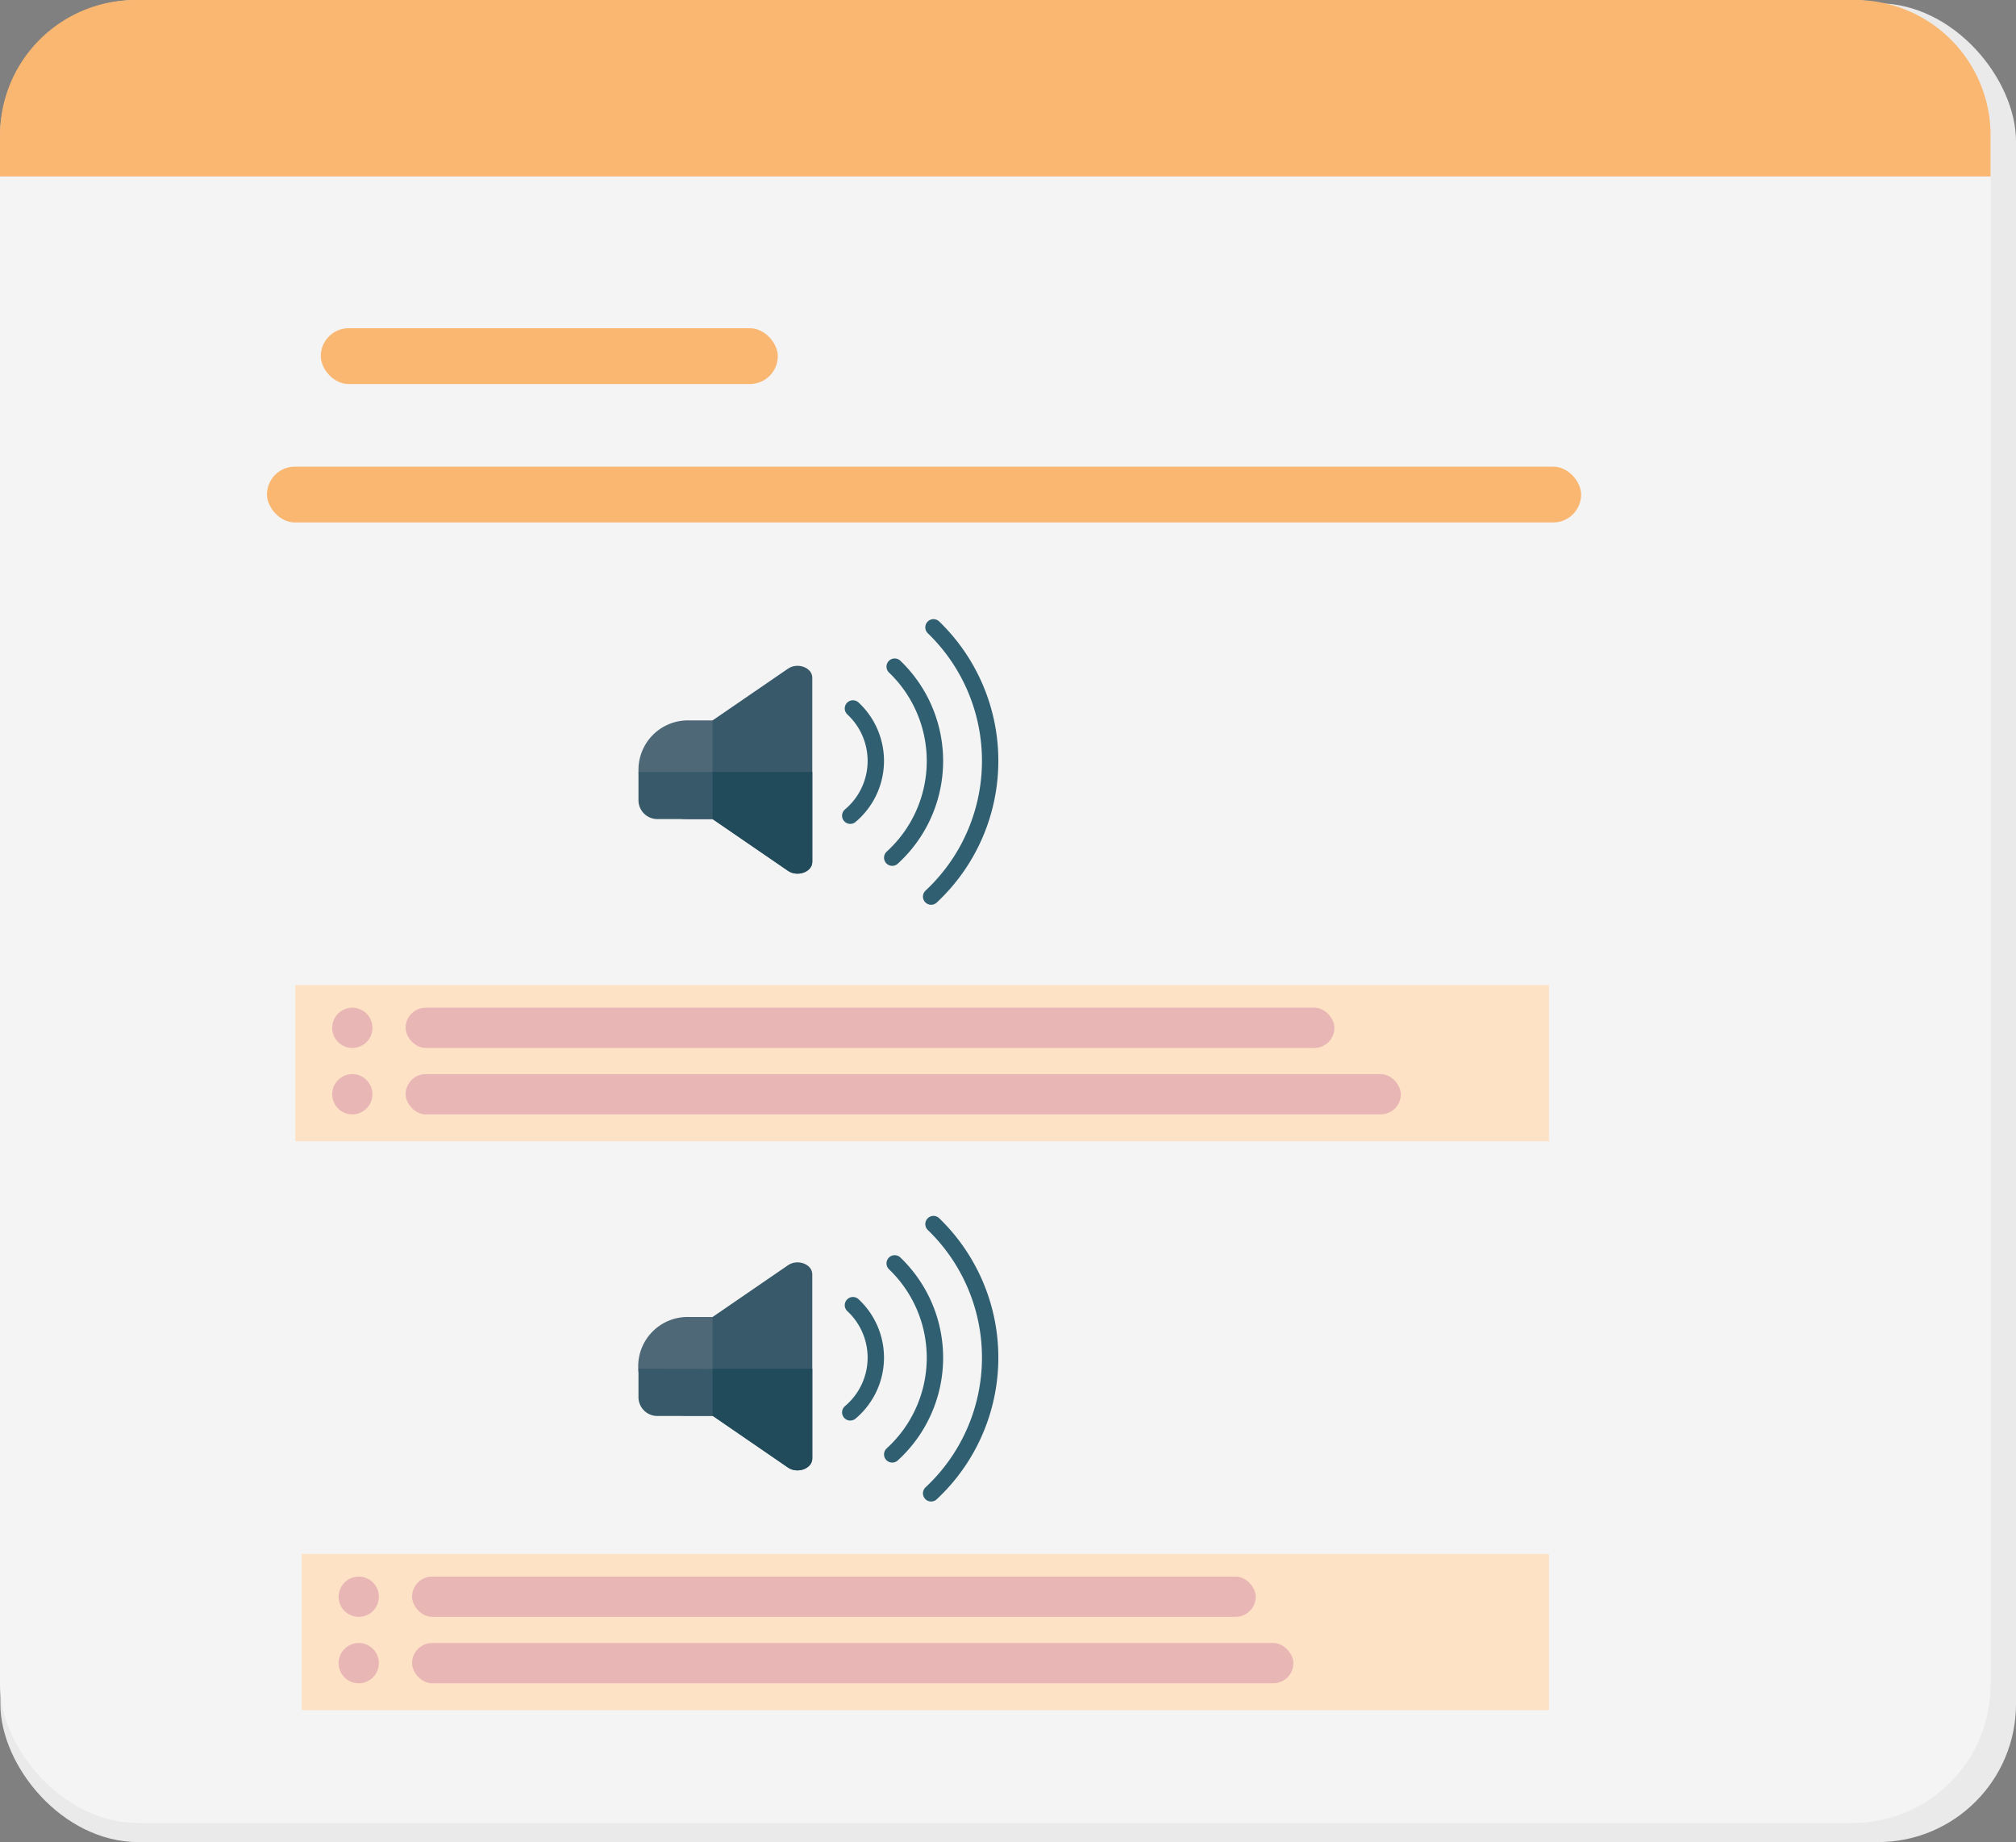 <svg xmlns="http://www.w3.org/2000/svg" viewBox="0 0 369.43 337.52"><rect x="0" y="0" width="369.43" height="337.52" fill="#808080" stroke="none"/><defs><style>.cls-1{fill:#eaeaea;}.cls-2{fill:#f4f4f4;}.cls-3{fill:#f9b772;}.cls-4{fill:#fee2c5;}.cls-5{fill:#e9b6b6;}.cls-6{fill:#4e6878;}.cls-7{fill:#385969;}.cls-8{fill:#214b5b;}.cls-9{fill:none;stroke:#2f5f70;stroke-linecap:round;stroke-miterlimit:10;stroke-width:3px;}</style></defs><title>Template 4</title><g id="Layer_2" data-name="Layer 2"><g id="Layer_1-2" data-name="Layer 1"><rect class="cls-1" x="0.07" y="0.6" width="369.36" height="336.93" rx="25.3" ry="25.3"/><rect class="cls-2" width="364.77" height="334.03" rx="25.3" ry="25.3"/><path class="cls-3" d="M364.77,32.33V24.8A24.8,24.8,0,0,0,340,0H24.8A24.8,24.8,0,0,0,0,24.8v7.53Z"/><rect class="cls-3" x="58.78" y="60.14" width="83.75" height="10.23" rx="5.12" ry="5.12"/><rect class="cls-3" x="48.92" y="85.5" width="240.82" height="10.23" rx="5.12" ry="5.12"/><rect class="cls-4" x="154.65" y="79.93" width="28.63" height="229.75" transform="translate(-25.83 363.77) rotate(-90)"/><rect class="cls-5" x="74.33" y="184.64" width="170.2" height="7.38" rx="3.69" ry="3.69"/><rect class="cls-5" x="74.33" y="196.81" width="182.37" height="7.38" rx="3.69" ry="3.69"/><circle class="cls-5" cx="64.56" cy="188.33" r="3.69"/><circle class="cls-5" cx="64.56" cy="200.5" r="3.69"/><rect class="cls-4" x="155.24" y="184.76" width="28.63" height="228.57" transform="translate(-129.48 468.6) rotate(-90)"/><rect class="cls-5" x="75.51" y="288.88" width="154.6" height="7.38" rx="3.69" ry="3.69"/><rect class="cls-5" x="75.51" y="301.05" width="161.5" height="7.38" rx="3.69" ry="3.69"/><circle class="cls-5" cx="65.74" cy="292.57" r="3.69"/><circle class="cls-5" cx="65.74" cy="304.74" r="3.69"/><path class="cls-6" d="M126,132h4.87a0,0,0,0,1,0,0v18.1a0,0,0,0,1,0,0H126A9.05,9.05,0,0,1,117,141v0A9.05,9.05,0,0,1,126,132Z"/><path class="cls-7" d="M144.4,159.56l-13.82-9.48V132l13.82-9.48c1.75-1.2,4.45-.2,4.45,1.65v33.77C148.85,159.76,146.15,160.76,144.4,159.56Z"/><path class="cls-7" d="M117,141.45v5.18a3.46,3.46,0,0,0,3.45,3.45h10.48v-8.63Z"/><path class="cls-8" d="M130.58,141.45v8.63l13.82,9.48c1.75,1.2,4.45.2,4.45-1.65V141.45Z"/><path class="cls-9" d="M155.81,149.46a13.11,13.11,0,0,0,.49-19.65"/><path class="cls-9" d="M163.5,157.15a23.95,23.95,0,0,0,.45-35"/><path class="cls-9" d="M170.63,164.28a34,34,0,0,0,.43-49.33"/><path class="cls-6" d="M126,241.31h4.87a0,0,0,0,1,0,0v18.1a0,0,0,0,1,0,0H126a9.05,9.05,0,0,1-9.05-9.05v0A9.05,9.05,0,0,1,126,241.31Z"/><path class="cls-7" d="M144.4,268.9l-13.82-9.49v-18.1l13.82-9.48c1.75-1.21,4.45-.2,4.45,1.65v33.76C148.85,269.09,146.15,270.1,144.4,268.9Z"/><path class="cls-7" d="M117,250.78V256a3.45,3.45,0,0,0,3.45,3.45h10.48v-8.63Z"/><path class="cls-8" d="M130.58,250.78v8.63l13.82,9.49c1.75,1.2,4.45.19,4.45-1.66V250.78Z"/><path class="cls-9" d="M155.81,258.79a13.1,13.1,0,0,0,.49-19.64"/><path class="cls-9" d="M163.5,266.49a23.95,23.95,0,0,0,.45-35"/><path class="cls-9" d="M170.63,273.62a34,34,0,0,0,.43-49.33"/></g></g></svg>